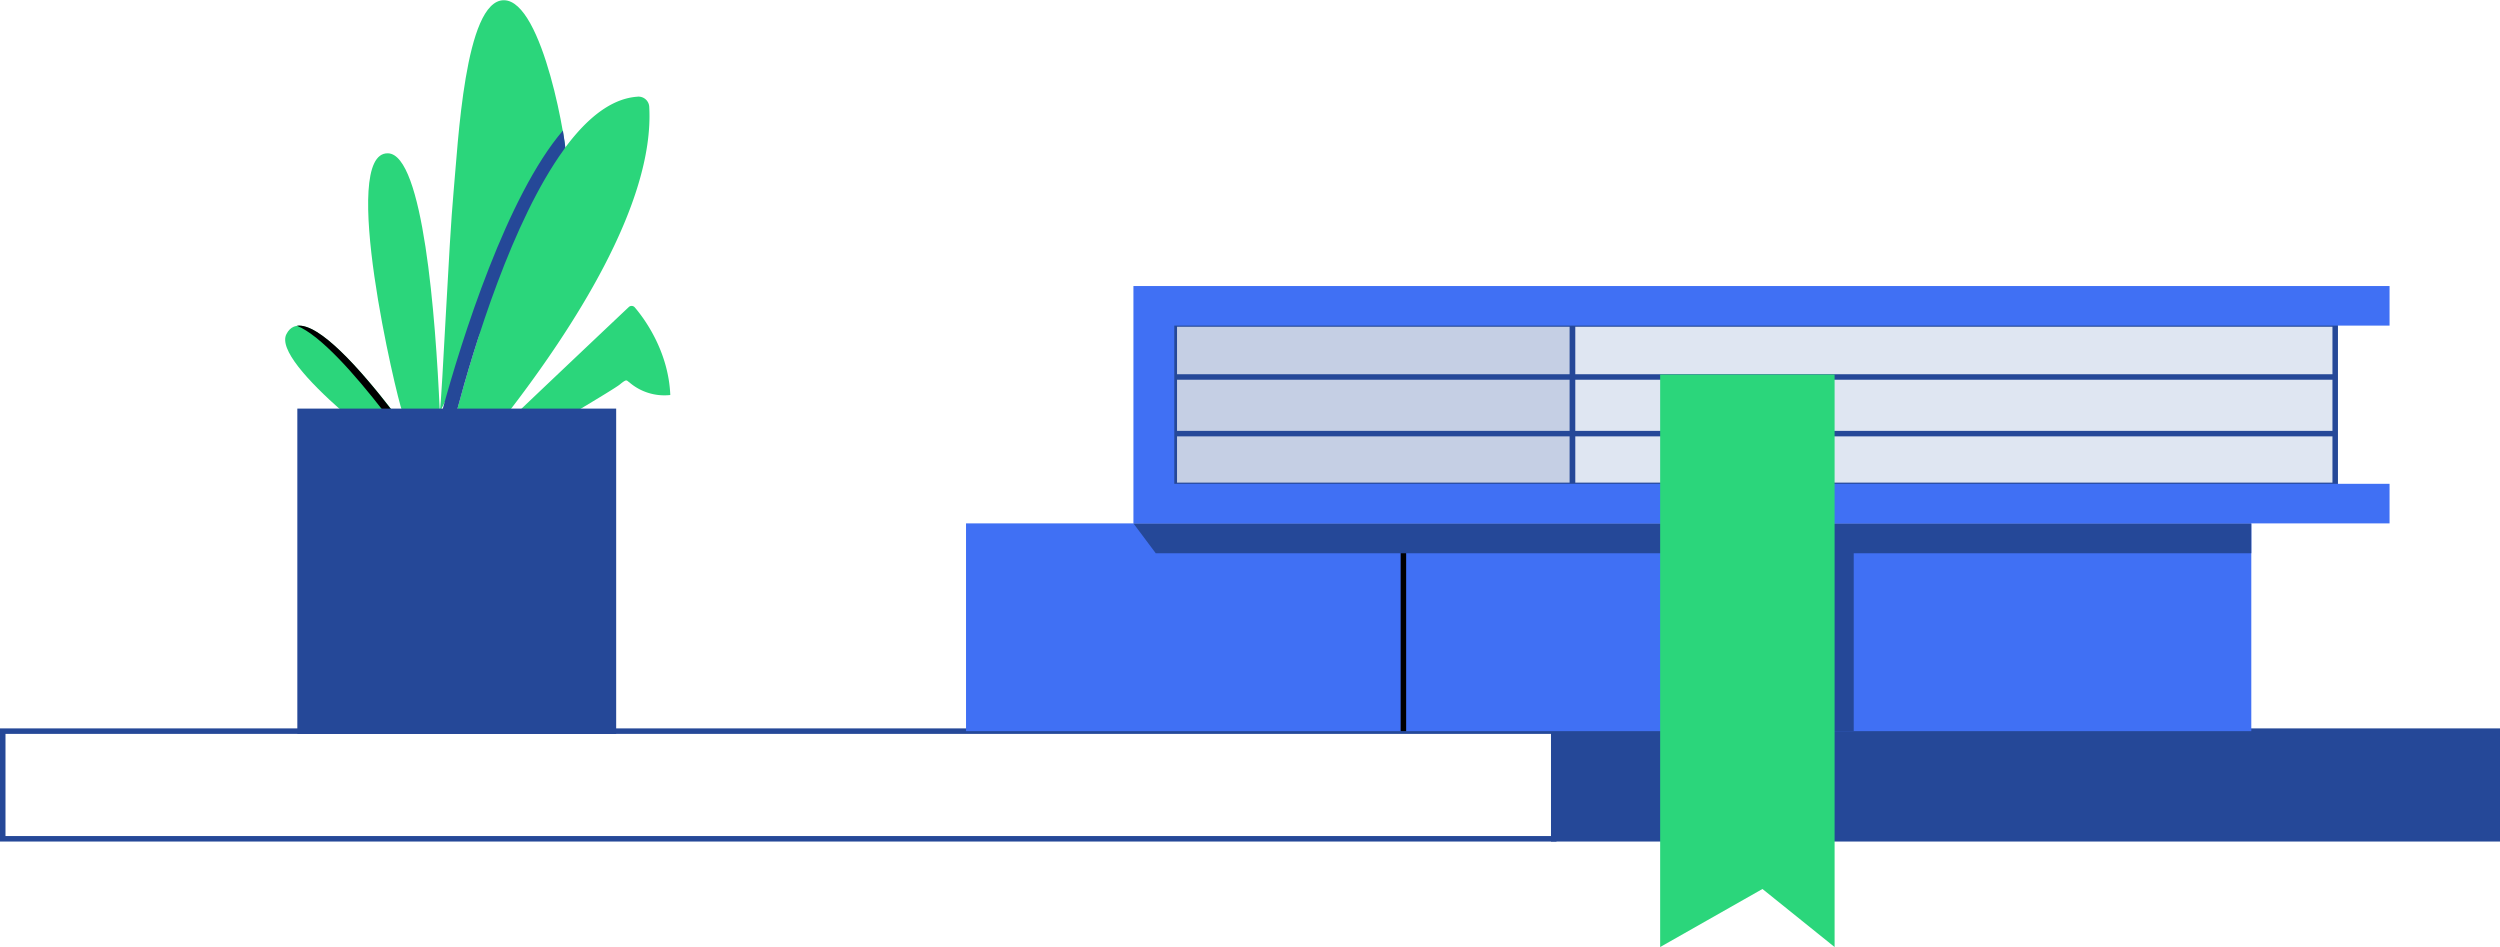 <svg xmlns="http://www.w3.org/2000/svg" viewBox="0 0 546.44 206.99"><title>No bookmarks</title><g id="Layer_2" data-name="Layer 2"><g id="Layer_1-2" data-name="Layer 1"><rect x="256.67" y="70.82" width="87.04" height="35.27" fill="#c5cfe4" stroke="#254898" stroke-miterlimit="10" stroke-width="1.2"/><rect x="343.72" y="70.82" width="166.7" height="35.27" fill="#dfe6f2" stroke="#254898" stroke-miterlimit="10" stroke-width="1.2"/><path d="M74.81,89.91H85.88C77.28,78.82,66,66.48,62.62,73,60.88,76.27,67.24,83.24,74.81,89.91Z" fill="#2bd67b"/><path d="M96.13,90.05c.53-3.69,2-37.31,3-48s2.44-42,11-42,14,32.23,13.74,35.88" fill="#2bd67b"/><path d="M111.17,90.05c13.53-17.59,31.93-45.33,30.74-66.69a2.35,2.35,0,0,0-2.65-2.22c-19.4,1.43-33.89,47.94-39.43,68.77Z" fill="#2bd67b"/><path d="M64.9,71.2c5.2,2.12,12.67,10.63,18.95,18.72h2C78.67,80.58,69.72,70.51,64.9,71.2Z"/><path d="M96.13,90.05c-.93-21.13-3.65-56.32-11.32-56.54-10.84-.32,1.87,53.29,3.1,56.4Z" fill="#2bd67b"/><path d="M99.31,89.9h.52C103.71,75.35,112,48.25,123.2,32.77l.35-.52c0-.43-.26-2.09-.51-3.71C110.87,42.69,100.94,74,96.6,90h0C97.49,89.94,98.39,89.9,99.31,89.9Z" fill="#254898"/><rect x="0.6" y="159.81" width="339.01" height="23.53" fill="none" stroke="#254898" stroke-miterlimit="10" stroke-width="1.2"/><rect x="339.61" y="159.81" width="206.23" height="23.53" fill="#254898" stroke="#254898" stroke-miterlimit="10" stroke-width="1.2"/><path d="M138.74,67.18a.9.9,0,0,0-1.3-.07c-2.86,2.7-14.32,13.53-24.17,22.9h12.54c5.19-3.1,9.19-5.54,9.7-6,1.56-1.28,1.41-.84,2-.48a11.74,11.74,0,0,0,9,2.81C146.11,76.58,140.62,69.37,138.74,67.18Z" fill="#2bd67b"/><rect x="65.59" y="89.91" width="68.49" height="69.91" fill="#254898" stroke="#254898" stroke-miterlimit="10" stroke-width="1.2"/><rect x="211.15" y="114.4" width="280.93" height="45.41" fill="#4070f4"/><line x1="306.75" y1="115.15" x2="306.75" y2="159.81" fill="#fff" stroke="#000" stroke-miterlimit="10" stroke-width="1.2"/><polygon points="492.08 120.93 252.62 120.93 247.74 114.4 492.08 114.4 492.08 120.93" fill="#254898"/><line x1="256.67" y1="82.4" x2="510.42" y2="82.4" fill="#fff" stroke="#254898" stroke-miterlimit="10" stroke-width="1.2"/><line x1="256.67" y1="94.78" x2="510.42" y2="94.78" fill="#fff" stroke="#254898" stroke-miterlimit="10" stroke-width="1.2"/><polygon points="256.67 105.75 256.67 71.17 522.3 71.17 522.3 62.52 256.67 62.52 247.74 62.52 247.74 71.17 247.74 105.75 247.74 105.75 247.74 114.4 247.74 114.4 256.67 114.4 522.3 114.4 522.3 105.75 256.67 105.75" fill="#4070f4"/><rect x="396.84" y="117.67" width="8.34" height="42.15" fill="#254898"/><path d="M362.87,81.87V207l22.36-12.69L401,207V81.87Z" fill="#2bd67b"/></g></g></svg>